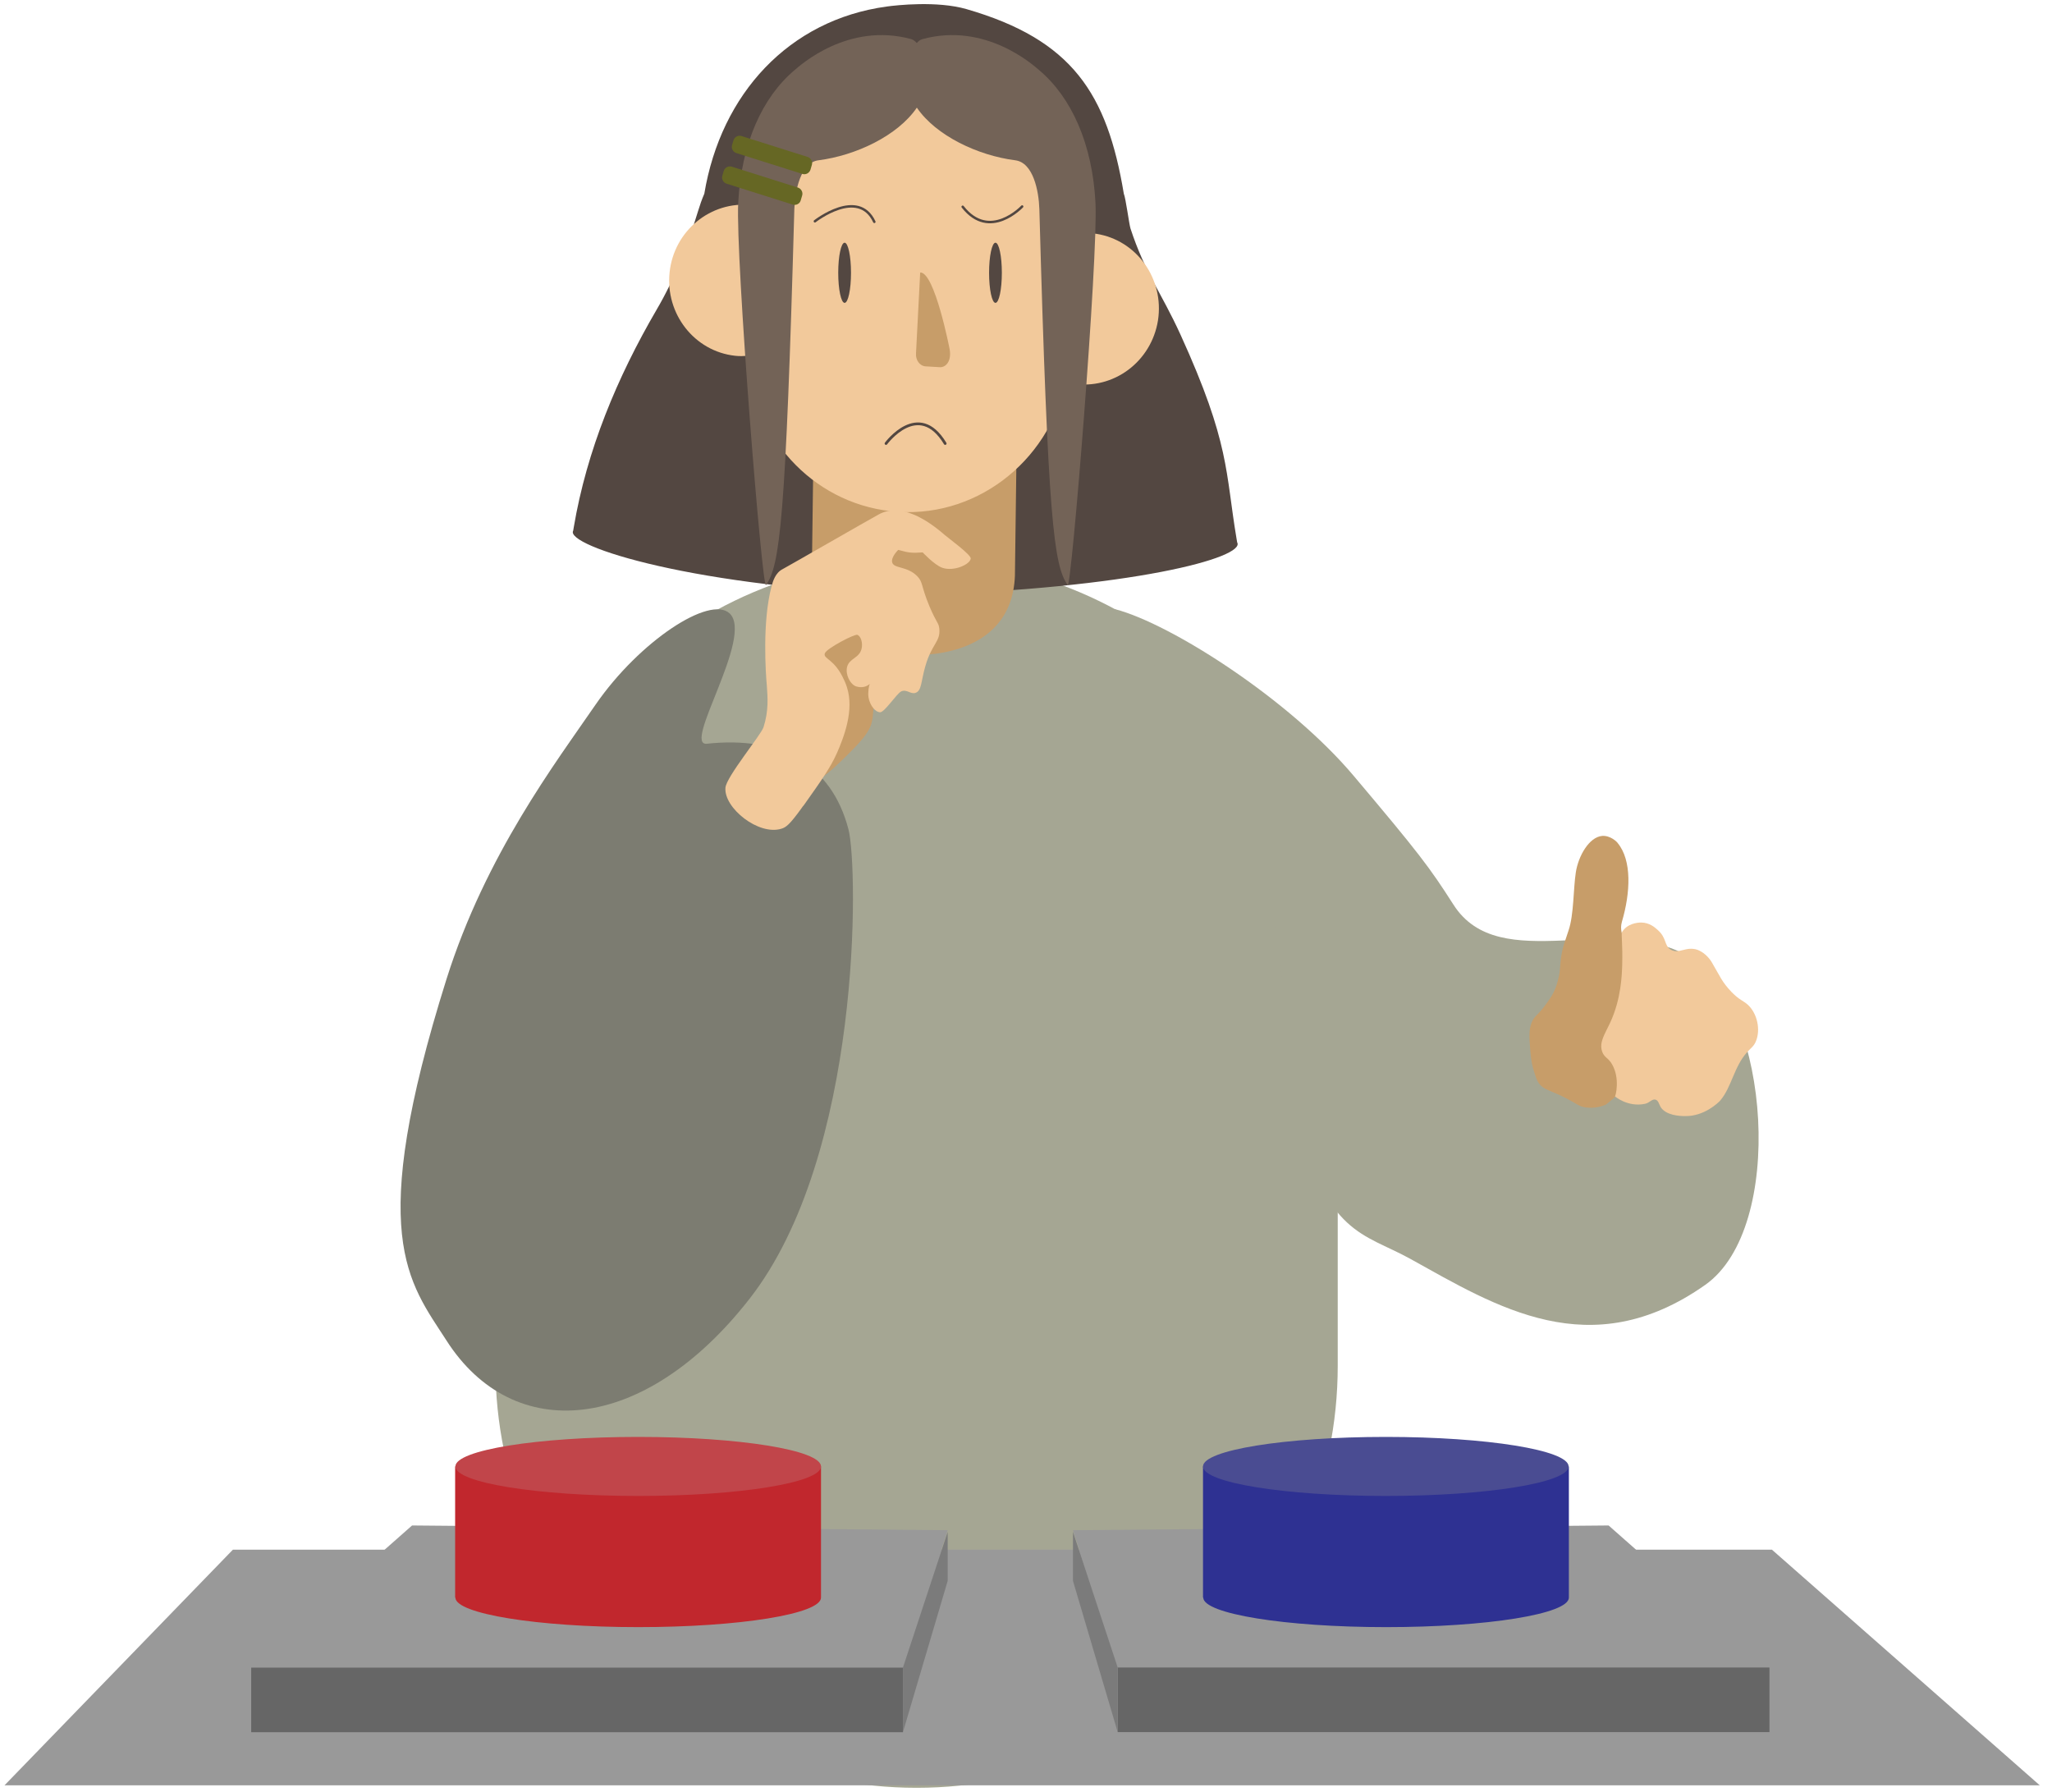 <svg width="150" height="131" viewBox="0 0 150 131" fill="none" xmlns="http://www.w3.org/2000/svg">
<g clip-path="url(#clip0_182_515)">
<path d="M67 130.674C50.064 130.674 36.214 116.792 36.214 99.815V71.724C36.214 54.747 50.064 40.864 67 40.864C83.937 40.864 97.787 54.747 97.787 71.724V99.835C97.787 116.792 83.937 130.674 67 130.674Z" fill="#A5A693"/>
<path d="M90.436 39.643L90.395 39.399C89.563 34.473 89.928 32.437 86.293 24.458C84.871 21.343 83.714 19.979 82.638 16.702C82.536 16.376 82.292 14.483 82.15 14.158C80.932 6.85 78.393 2.901 70.636 0.662C68.503 0.051 65.538 0.377 64.807 0.479C57.679 1.456 52.704 6.85 51.485 14.158C51.302 14.585 51.16 14.992 51.038 15.399C50.267 17.923 49.333 20.366 47.992 22.646C45.108 27.592 42.895 32.905 41.941 38.544L41.9 38.788C41.27 39.887 50.835 43.002 66.838 43.49C82.8 43.022 91.086 40.742 90.436 39.643Z" fill="#534741"/>
<path d="M66.696 47.867C66.696 47.867 73.946 48.335 74.19 42.086L74.291 34.391C74.352 30.218 71.042 26.778 66.96 26.717C62.878 26.676 59.487 30.035 59.446 34.208L59.345 41.903C59.284 46.075 62.594 47.806 66.696 47.867Z" fill="#C79D69"/>
<path d="M80.14 17.089C79.835 17.048 79.51 17.028 79.206 17.028L79.267 16.499C79.998 9.924 75.307 3.959 68.849 3.247C62.391 2.534 56.522 7.338 55.811 13.913L55.669 15.155C55.425 15.094 55.181 15.033 54.938 14.992C51.953 14.666 49.272 16.865 48.947 19.898C48.622 22.931 50.754 25.679 53.74 26.005C54.065 26.045 54.369 26.025 54.674 26.005C54.938 31.786 59.284 36.712 65.112 37.363C71.164 38.035 76.627 33.842 77.906 27.898C78.069 27.959 78.231 28 78.414 28.04C81.379 28.509 84.161 26.453 84.648 23.419C85.115 20.387 83.105 17.557 80.14 17.089Z" fill="#F2C99B"/>
<path d="M80.079 14.829C79.856 10.494 78.312 7.115 75.977 5.14C75.55 4.774 72.057 1.598 67.427 2.86C67.224 2.921 67.123 3.023 67.021 3.145C66.899 3.023 66.798 2.921 66.615 2.86C61.985 1.598 58.492 4.774 58.065 5.14C55.73 7.115 54.186 10.494 53.963 14.829C53.76 18.819 55.709 43.144 55.994 42.758C57.009 41.353 57.436 38.015 58.065 15.297C58.106 13.974 58.512 11.878 59.832 11.715C62.553 11.369 65.62 9.924 67.021 7.868C68.422 9.924 71.489 11.369 74.21 11.715C75.53 11.878 75.936 13.954 75.977 15.297C76.606 38.015 77.033 41.353 78.048 42.758C78.312 43.144 80.282 18.839 80.079 14.829Z" fill="#736357"/>
<path d="M57.943 14.951L53.11 13.425C52.866 13.343 52.724 13.079 52.805 12.835L52.907 12.489C52.988 12.244 53.252 12.102 53.496 12.183L58.329 13.71C58.573 13.791 58.715 14.056 58.634 14.3L58.532 14.646C58.471 14.89 58.187 15.033 57.943 14.951Z" fill="#666724"/>
<path d="M58.654 12.712L53.821 11.186C53.577 11.104 53.435 10.84 53.516 10.595L53.618 10.249C53.699 10.005 53.963 9.863 54.207 9.944L59.04 11.471C59.284 11.552 59.426 11.817 59.344 12.061L59.243 12.407C59.162 12.651 58.898 12.794 58.654 12.712Z" fill="#666724"/>
<path d="M72.768 22.137C73.026 22.137 73.235 21.153 73.235 19.939C73.235 18.725 73.026 17.74 72.768 17.74C72.51 17.74 72.301 18.725 72.301 19.939C72.301 21.153 72.51 22.137 72.768 22.137Z" fill="#534741"/>
<path d="M61.741 22.137C61.999 22.137 62.208 21.153 62.208 19.939C62.208 18.725 61.999 17.74 61.741 17.74C61.483 17.74 61.274 18.725 61.274 19.939C61.274 21.153 61.483 22.137 61.741 22.137Z" fill="#534741"/>
<path d="M69.417 25.516C69.58 26.432 69.113 26.86 68.706 26.839L67.671 26.778C67.244 26.758 66.919 26.33 66.96 25.822L67.265 19.918C68.321 19.857 69.417 25.516 69.417 25.516Z" fill="#C79D69"/>
<path d="M64.767 32.417C64.767 32.417 67.143 29.18 69.092 32.417" stroke="#534741" stroke-width="0.2" stroke-miterlimit="10" stroke-linecap="round"/>
<path d="M74.718 15.094C74.718 15.094 72.342 17.639 70.372 15.114" stroke="#534741" stroke-width="0.181" stroke-miterlimit="10" stroke-linecap="round"/>
<path d="M59.568 16.173C59.568 16.173 62.736 13.69 63.913 16.214" stroke="#534741" stroke-width="0.181" stroke-miterlimit="10" stroke-linecap="round"/>
<path d="M53.334 44.834C51.892 43.49 46.754 46.849 43.545 51.49C40.621 55.745 35.503 62.482 32.64 71.561C26.73 90.349 29.858 93.667 32.64 97.983C37.514 105.596 47.058 104.822 54.775 94.95C63.02 84.426 62.736 63.419 62.025 60.63C60.766 55.765 56.887 53.79 51.688 54.36C49.82 54.584 55.141 46.523 53.334 44.834Z" fill="#7C7C71"/>
<path d="M59.792 45.831C61.234 44.264 65.052 44.63 65.742 46.198C66.168 47.154 65.519 48.722 64.97 49.556C64.605 50.106 64.3 50.289 64.056 50.961C63.731 51.775 63.914 52.162 63.691 52.915C63.589 53.241 63.366 53.729 62.432 54.686C61.213 55.928 59.548 57.597 58.797 57.19C58.025 56.783 59.04 54.767 59.243 49.964C59.345 47.338 59.101 46.584 59.792 45.831Z" fill="#C79D69"/>
<path d="M70.961 40.824C70.981 40.539 69.356 39.358 69.072 39.114C67.772 37.974 65.823 36.712 64.219 37.608C63.406 38.055 57.74 41.312 57.212 41.597C56.684 41.862 56.502 42.473 56.4 42.859C55.709 45.444 55.974 49.251 56.055 50.106C56.116 50.981 56.197 51.958 55.811 53.159C55.608 53.75 53.09 56.783 53.029 57.577C52.907 59.062 55.466 61.098 57.131 60.569C57.456 60.467 57.72 60.284 58.614 59.042C58.654 58.981 58.695 58.92 58.756 58.859C60.055 57.027 60.705 56.111 61.193 55.012C61.66 53.933 62.472 51.918 61.903 50.208C61.822 49.943 61.7 49.699 61.7 49.699C60.99 48.111 60.137 48.172 60.299 47.745C60.421 47.399 62.472 46.32 62.675 46.401C62.939 46.503 63.081 47.012 62.98 47.419C62.817 48.111 62.086 48.111 61.924 48.742C61.782 49.271 62.127 50.004 62.574 50.167C63.406 50.432 63.792 49.74 63.812 49.76C63.812 49.76 63.487 49.699 63.467 50.737C63.467 51.327 63.873 52.019 64.32 52.06C64.645 52.101 65.538 50.696 65.884 50.533C66.29 50.35 66.574 50.778 66.94 50.635C67.387 50.472 67.326 49.76 67.651 48.661C68.118 47.053 68.747 46.91 68.666 45.974C68.625 45.506 68.483 45.587 67.955 44.345C67.305 42.798 67.488 42.554 67.041 42.106C66.29 41.353 65.315 41.577 65.214 41.088C65.132 40.702 65.66 40.193 65.66 40.193C66.534 40.437 66.696 40.417 67.448 40.376C67.448 40.376 68.28 41.272 68.869 41.495C69.722 41.801 70.92 41.251 70.961 40.824Z" fill="#F2C99B"/>
<path d="M81.521 44.528C85.582 45.587 94.234 51.103 98.965 56.721C103.758 62.401 104.489 63.378 106.236 66.106C109.647 71.48 118.197 66.431 123.761 70.116C129.346 73.8 130.564 89.739 124.655 93.912C116.247 99.835 109.383 95.499 103.068 91.998C99.635 90.105 97.016 90.309 94.68 81.556C92.975 75.225 95.188 68.1 90.07 57.23C87.349 51.551 80.485 44.264 81.521 44.528Z" fill="#A5A693"/>
<path d="M117.384 80.741C117.039 80.884 116.531 81.026 115.922 80.945C115.354 80.864 115.293 80.66 114.155 80.11C113.16 79.642 112.815 79.622 112.49 79.174C112.328 78.95 112.267 78.726 112.125 78.278C112.043 78.034 111.921 77.566 111.861 76.772C111.779 75.754 111.759 75.266 111.962 74.737C112.165 74.248 112.328 74.309 112.957 73.474C113.445 72.823 113.709 72.375 113.891 71.622C114.115 70.787 113.973 70.625 114.196 69.505C114.277 69.159 114.399 68.772 114.663 67.999C115.049 66.879 115.008 64.945 115.191 63.765C115.374 62.564 116.166 61.179 117.12 61.098C117.73 61.057 118.217 61.546 118.258 61.627C119.293 62.889 119.192 65.23 118.562 67.368C118.4 67.938 118.603 68.284 118.664 68.731C119.131 71.989 120.857 72.355 120.959 74.533C121.06 76.446 119.801 78.095 119.131 78.971C118.522 79.785 117.872 80.375 117.384 80.741Z" fill="#C79D69"/>
<path d="M118.562 68.141C118.501 68.243 118.623 69.037 118.582 70.503C118.562 71.195 118.521 73.006 117.689 74.777C117.323 75.571 116.876 76.182 117.12 76.874C117.283 77.322 117.567 77.301 117.851 77.81C118.44 78.848 118.095 80.131 118.054 80.131C118.034 80.131 118.988 80.945 120.247 80.68C120.572 80.619 120.776 80.294 121.019 80.375C121.222 80.436 121.263 80.68 121.385 80.904C121.771 81.535 122.806 81.576 123.152 81.576C124.573 81.617 125.629 80.579 125.751 80.436C126.584 79.459 126.746 77.973 127.721 76.894C128.005 76.589 128.208 76.467 128.35 76.121C128.716 75.266 128.452 74.085 127.782 73.454C127.396 73.108 127.193 73.129 126.584 72.518C125.852 71.744 125.771 71.419 125.121 70.319C124.878 69.912 124.472 69.566 124.086 69.424C123.253 69.139 122.745 69.749 122.156 69.424C121.628 69.139 121.872 68.569 121.161 67.958C120.999 67.816 120.593 67.429 119.963 67.429C119.679 67.429 118.927 67.51 118.562 68.141Z" fill="#F2C99B"/>
<path d="M149.106 130.491H0.33L17.023 113.27H129.529L149.106 130.491Z" fill="#999999"/>
<path d="M129.346 121.881H81.704L78.434 111.845L117.588 111.499L129.346 121.881Z" fill="#999999"/>
<path d="M129.346 121.881H81.703V126.603H129.346V121.881Z" fill="#666666"/>
<path d="M81.703 126.603L78.434 115.55V111.967L81.703 121.881V126.603Z" fill="#7B7B7B"/>
<path d="M18.363 121.881H66.006L69.275 111.845L30.122 111.499L18.363 121.881Z" fill="#999999"/>
<path d="M18.362 126.611L66.005 126.611L66.005 121.889L18.362 121.889L18.362 126.611Z" fill="#666666"/>
<path d="M66.006 126.603L69.275 115.55V111.967L66.006 121.881V126.603Z" fill="#7B7B7B"/>
<path d="M33.27 107.184V116.771H33.29C33.29 117.952 39.281 118.929 46.653 118.929C54.024 118.929 60.015 117.972 60.015 116.771V107.184H33.27Z" fill="#C1272D"/>
<path d="M46.652 109.341C54.032 109.341 60.015 108.375 60.015 107.184C60.015 105.992 54.032 105.026 46.652 105.026C39.272 105.026 33.29 105.992 33.29 107.184C33.29 108.375 39.272 109.341 46.652 109.341Z" fill="#C1454A"/>
<path d="M87.939 107.184V116.771H87.959C87.959 117.952 93.95 118.929 101.321 118.929C108.693 118.929 114.684 117.972 114.684 116.771V107.184H87.939Z" fill="#2E3192"/>
<path d="M101.301 109.341C108.681 109.341 114.664 108.375 114.664 107.184C114.664 105.992 108.681 105.026 101.301 105.026C93.921 105.026 87.939 105.992 87.939 107.184C87.939 108.375 93.921 109.341 101.301 109.341Z" fill="#4A4C92"/>
</g>
<defs>
<clipPath id="clip0_182_515">
<rect width="148.776" height="130.379" fill="white" transform="translate(0.329 0.295)"/>
</clipPath>
</defs>
</svg>
